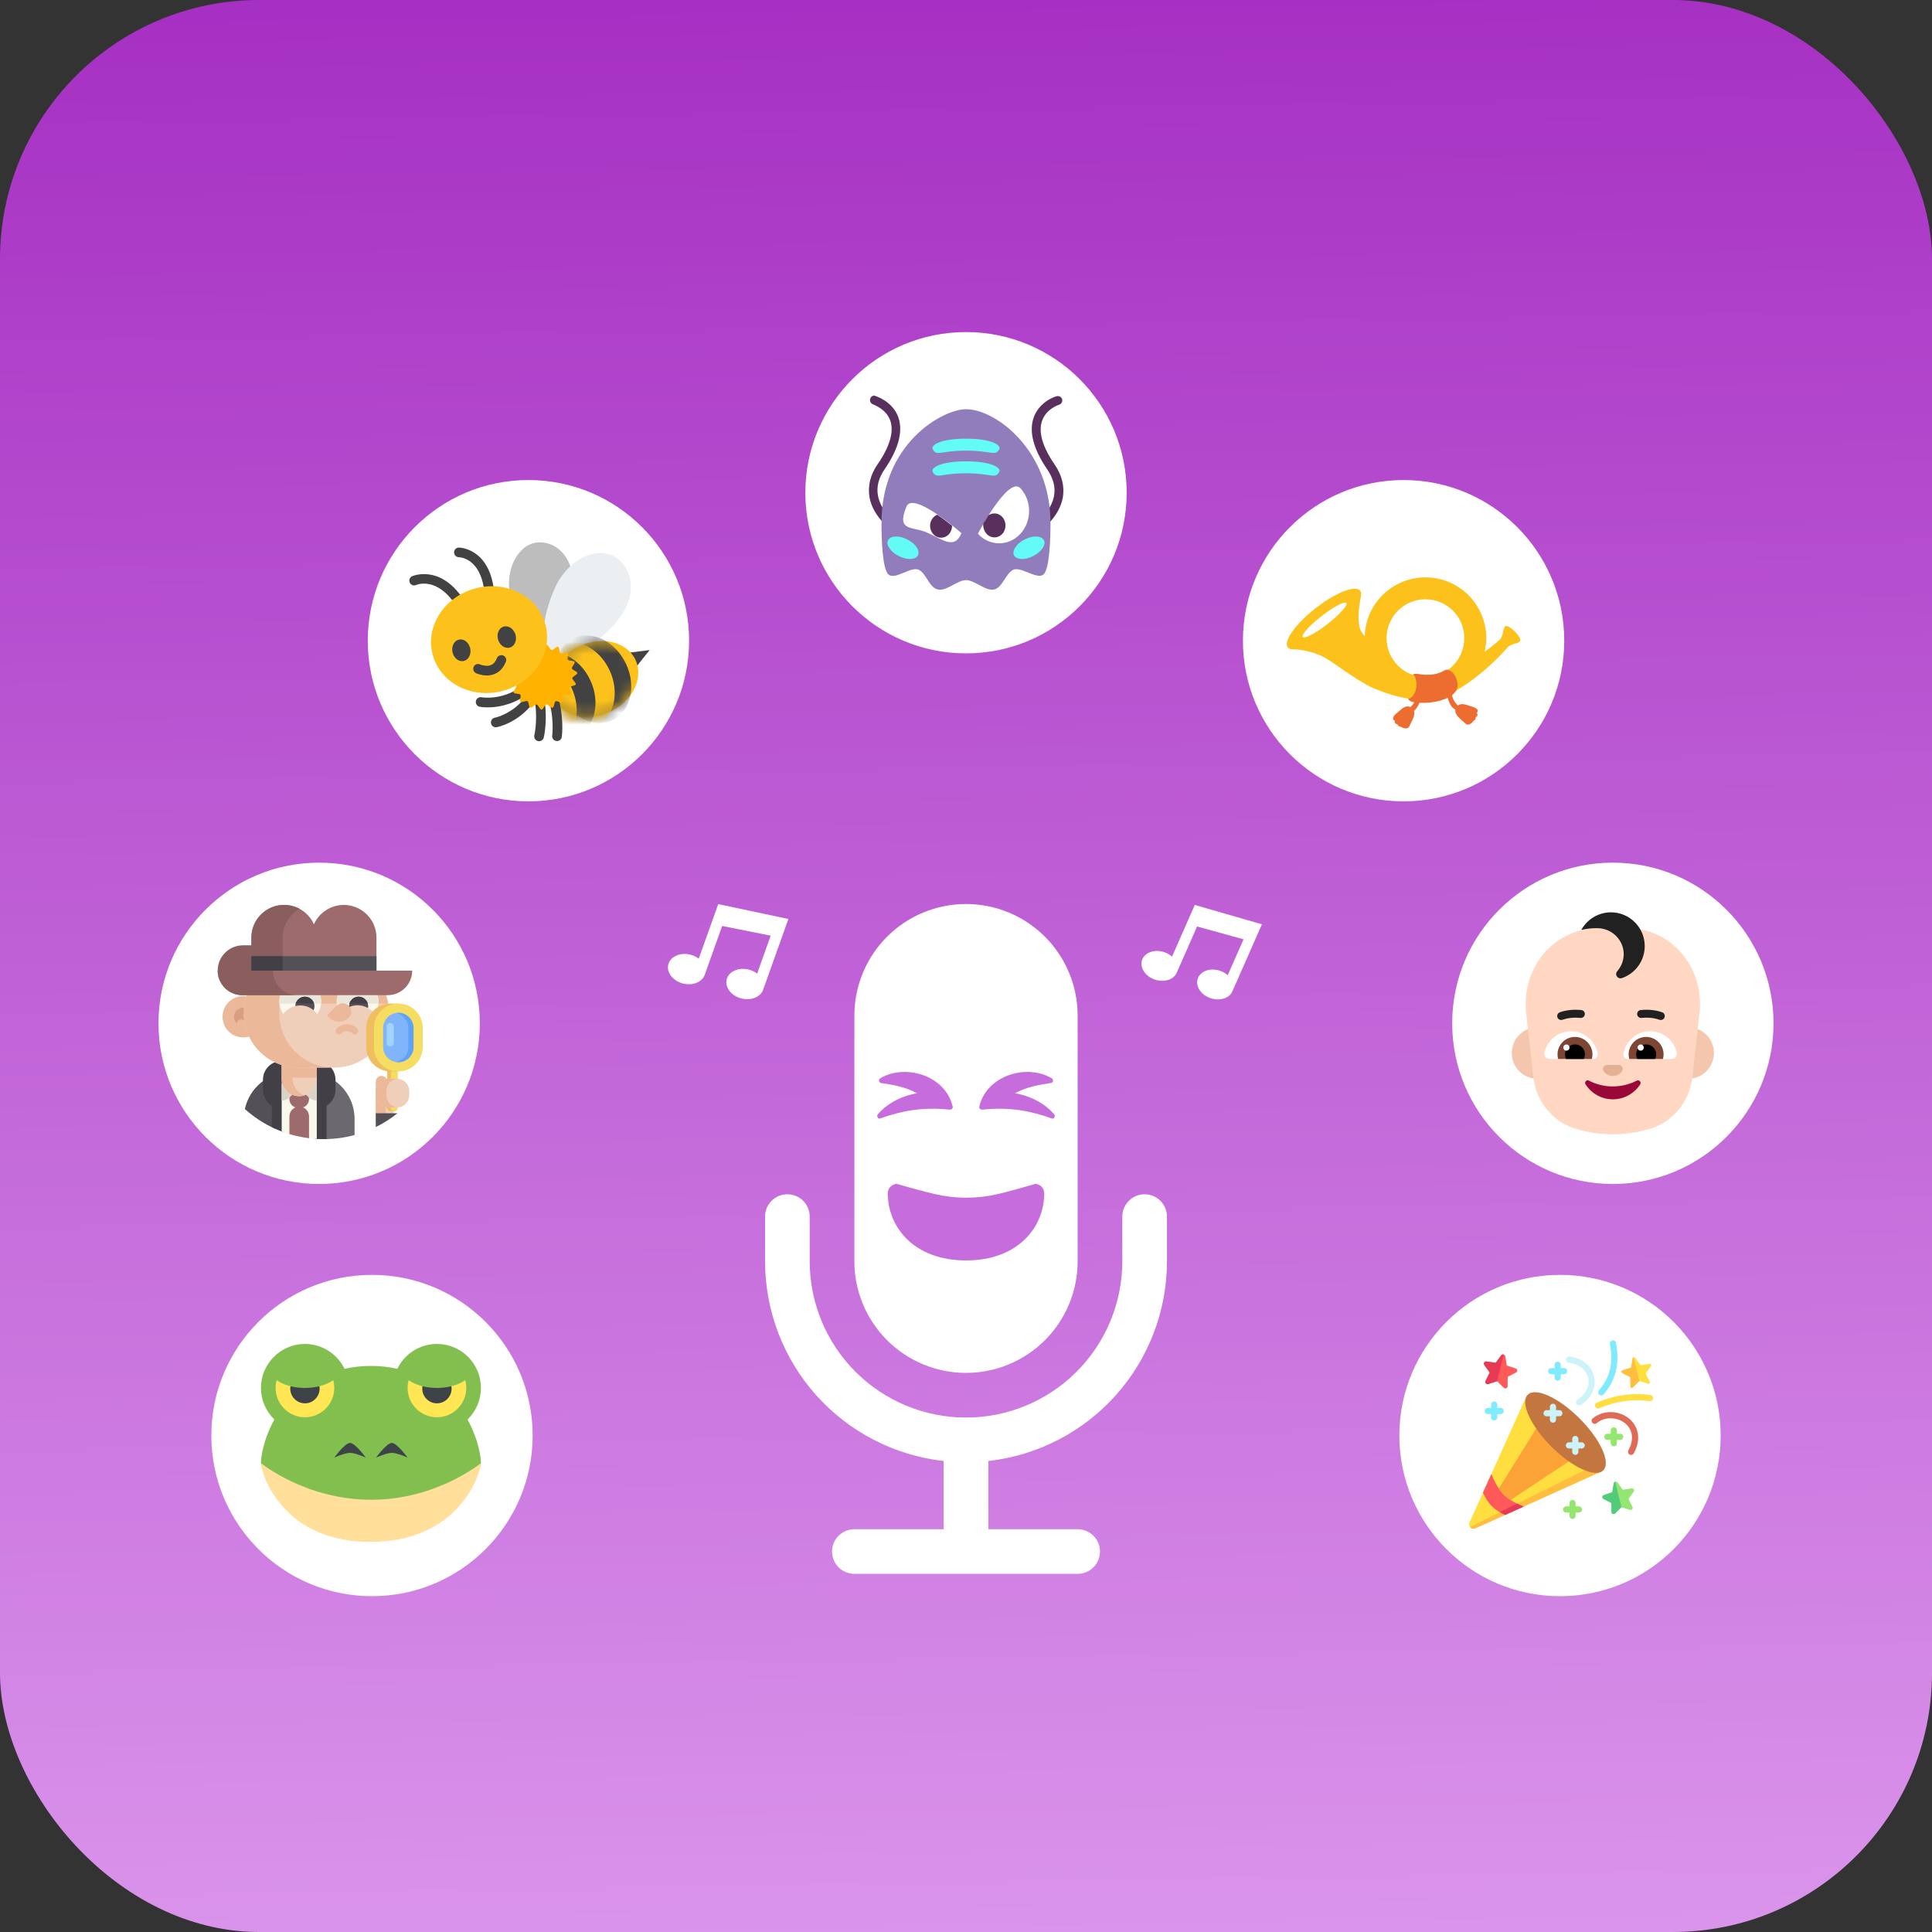 <svg width="164" height="164" viewBox="0 0 164 164" fill="none" xmlns="http://www.w3.org/2000/svg">
<rect x="0" y="0" width="164" height="164" fill="#333333" stroke="none"/>
<rect width="164" height="164" rx="22" fill="url(#paint0_linear_124_9737)"/>
<path d="M72.524 86.215C72.524 83.701 73.522 81.291 75.299 79.513C77.077 77.736 79.487 76.738 82.001 76.738C84.514 76.738 86.924 77.736 88.702 79.513C90.479 81.291 91.477 83.701 91.477 86.215V107.063C91.477 109.577 90.479 111.987 88.702 113.765C86.924 115.542 84.514 116.54 82.001 116.54C79.487 116.54 77.077 115.542 75.299 113.765C73.522 111.987 72.524 109.577 72.524 107.063V86.215Z" fill="white"/>
<path d="M66.838 101.377C67.34 101.377 67.822 101.577 68.178 101.933C68.533 102.288 68.733 102.77 68.733 103.273V107.063C68.733 110.582 70.131 113.957 72.619 116.445C75.107 118.933 78.482 120.331 82.001 120.331C85.519 120.331 88.894 118.933 91.382 116.445C93.87 113.957 95.268 110.582 95.268 107.063V103.273C95.268 102.77 95.468 102.288 95.823 101.933C96.179 101.577 96.661 101.377 97.163 101.377C97.666 101.377 98.148 101.577 98.504 101.933C98.859 102.288 99.059 102.77 99.059 103.273V107.063C99.059 111.26 97.513 115.309 94.716 118.437C91.918 121.565 88.066 123.552 83.896 124.018V129.808H91.477C91.98 129.808 92.462 130.007 92.817 130.363C93.173 130.718 93.373 131.2 93.373 131.703C93.373 132.206 93.173 132.688 92.817 133.043C92.462 133.399 91.98 133.598 91.477 133.598H72.524C72.021 133.598 71.539 133.399 71.183 133.043C70.828 132.688 70.628 132.206 70.628 131.703C70.628 131.2 70.828 130.718 71.183 130.363C71.539 130.007 72.021 129.808 72.524 129.808H80.105V124.018C75.935 123.552 72.083 121.565 69.285 118.437C66.488 115.309 64.942 111.26 64.942 107.063V103.273C64.942 102.77 65.142 102.288 65.497 101.933C65.853 101.577 66.335 101.377 66.838 101.377Z" fill="white"/>
<path d="M89.269 91.529C89.309 91.549 89.342 91.582 89.362 91.623C89.383 91.663 89.39 91.708 89.383 91.753C89.377 91.798 89.356 91.839 89.325 91.871C89.293 91.904 89.253 91.926 89.208 91.934C88.212 92.083 87.157 92.252 86.157 92.804C87.643 93.05 88.836 93.812 89.484 94.589C89.63 94.764 89.447 95.001 89.284 94.942C87.52 94.302 85.706 93.954 83.427 94.189C83.248 94.208 83.093 94.103 83.13 93.939C83.74 91.278 87.164 90.274 89.269 91.529Z" fill="#C66CDC"/>
<path d="M74.731 91.529C74.691 91.55 74.659 91.582 74.638 91.623C74.618 91.663 74.611 91.709 74.618 91.753C74.624 91.798 74.645 91.839 74.677 91.872C74.708 91.904 74.749 91.926 74.793 91.934C75.788 92.083 76.843 92.252 77.844 92.804C76.358 93.05 75.165 93.812 74.518 94.589C74.371 94.764 74.554 95.001 74.718 94.942C76.481 94.302 78.295 93.954 80.574 94.189C80.754 94.208 80.908 94.103 80.87 93.939C80.261 91.278 76.837 90.274 74.731 91.529Z" fill="#C66CDC"/>
<path d="M88.64 101.296C88.64 100.982 88.454 100.59 87.925 100.489C85.051 101.296 83.987 101.657 82 101.669C80.013 101.657 78.77 101.22 76.076 100.489C75.549 100.591 75.361 100.982 75.361 101.296C75.361 104.134 77.552 106.992 82 106.992C86.452 106.996 88.64 104.136 88.64 101.296Z" fill="#C66CDC"/>
<path d="M64.817 83.889H64.825L66.917 78.027L66.927 78.008H66.918L60.968 76.746L59.314 81.377C59.102 81.216 58.859 81.1 58.6 81.036C57.737 80.82 56.9 81.195 56.729 81.871C56.558 82.546 57.12 83.272 57.983 83.489C58.846 83.704 59.684 83.33 59.854 82.654C59.857 82.642 59.858 82.631 59.861 82.62H59.868L61.302 78.602L65.421 79.424L64.272 82.644C64.059 82.483 63.816 82.367 63.557 82.303C62.694 82.088 61.856 82.462 61.686 83.138C61.516 83.815 62.077 84.54 62.94 84.756C63.803 84.972 64.641 84.597 64.811 83.921C64.814 83.912 64.815 83.9 64.817 83.889Z" fill="white"/>
<path d="M104.661 84.024L104.668 84.027L107.111 78.477L107.122 78.459H107.12H107.113L101.421 76.816L99.49 81.201C99.295 81.03 99.067 80.901 98.82 80.821C97.997 80.55 97.156 80.855 96.943 81.5C96.73 82.146 97.225 82.891 98.049 83.16C98.872 83.43 99.713 83.127 99.925 82.481C99.929 82.47 99.931 82.458 99.934 82.447L99.941 82.45L101.615 78.647L105.559 79.734L104.218 82.78C104.023 82.609 103.795 82.48 103.548 82.4C102.724 82.129 101.884 82.433 101.671 83.08C101.458 83.726 101.953 84.47 102.776 84.739C103.6 85.008 104.44 84.706 104.653 84.059C104.657 84.046 104.658 84.035 104.661 84.024Z" fill="white"/>
<circle cx="82.001" cy="41.825" r="13.638" fill="white"/>
<circle cx="44.856" cy="54.386" r="13.638" fill="white"/>
<circle cx="119.145" cy="54.386" r="13.638" fill="white"/>
<circle cx="31.577" cy="121.856" r="13.638" fill="white"/>
<circle cx="27.091" cy="86.865" r="13.638" fill="white"/>
<circle cx="136.909" cy="86.865" r="13.638" fill="white"/>
<circle cx="132.423" cy="121.856" r="13.638" fill="white"/>
<path d="M39.299 119.87C35.751 114.642 27.224 114.642 23.675 119.87C22.431 121.706 22.119 123.76 22.151 124.196C22.244 125.441 25.045 130.607 31.487 130.576C37.898 130.545 40.699 125.472 40.824 124.196C40.855 123.76 40.544 121.706 39.299 119.87Z" fill="#83BF4F"/>
<path d="M22.15 124.196C22.244 125.441 24.204 130.918 31.487 130.887C38.738 130.856 40.699 125.472 40.824 124.196C40.824 124.196 37.058 127.308 31.518 127.308C25.916 127.308 22.15 124.196 22.15 124.196Z" fill="#FFDF99"/>
<path d="M29.713 122.484C29.277 122.484 28.375 123.729 28.375 123.729C28.375 123.729 29.277 123.325 29.713 123.325C30.149 123.325 31.051 123.729 31.051 123.729C31.051 123.729 30.149 122.484 29.713 122.484ZM33.261 122.484C32.825 122.484 31.923 123.729 31.923 123.729C31.923 123.729 32.825 123.325 33.261 123.325C33.697 123.325 34.599 123.729 34.599 123.729C34.599 123.729 33.697 122.484 33.261 122.484Z" fill="#3E4347"/>
<path d="M37.089 121.551C39.151 121.551 40.824 119.879 40.824 117.816C40.824 115.753 39.151 114.081 37.089 114.081C35.026 114.081 33.354 115.753 33.354 117.816C33.354 119.879 35.026 121.551 37.089 121.551Z" fill="#83BF4F"/>
<path d="M37.089 120.306C38.464 120.306 39.579 119.191 39.579 117.816C39.579 116.441 38.464 115.326 37.089 115.326C35.714 115.326 34.599 116.441 34.599 117.816C34.599 119.191 35.714 120.306 37.089 120.306Z" fill="#FFE655"/>
<path d="M38.334 117.878C38.334 118.563 37.774 119.123 37.089 119.123C36.404 119.123 35.844 118.563 35.844 117.878C35.844 117.194 36.404 116.633 37.089 116.633C37.774 116.633 38.334 117.194 38.334 117.878Z" fill="#3E4347"/>
<path d="M29.62 117.816C29.62 119.87 27.939 121.551 25.885 121.551C23.831 121.551 22.15 119.87 22.15 117.816C22.15 115.762 23.831 114.081 25.885 114.081C27.939 114.081 29.62 115.762 29.62 117.816Z" fill="#83BF4F"/>
<path d="M25.885 120.306C27.26 120.306 28.375 119.191 28.375 117.816C28.375 116.441 27.26 115.326 25.885 115.326C24.51 115.326 23.395 116.441 23.395 117.816C23.395 119.191 24.51 120.306 25.885 120.306Z" fill="#FFE655"/>
<path d="M27.13 117.878C27.13 118.563 26.57 119.123 25.885 119.123C25.2 119.123 24.64 118.563 24.64 117.878C24.64 117.194 25.2 116.633 25.885 116.633C26.57 116.633 27.13 117.194 27.13 117.878Z" fill="#3E4347"/>
<path d="M25.885 117.816C27.553 117.816 28.904 117.064 28.904 116.135C28.904 115.207 27.553 114.455 25.885 114.455C24.218 114.455 22.866 115.207 22.866 116.135C22.866 117.064 24.218 117.816 25.885 117.816Z" fill="#83BF4F"/>
<path d="M37.089 117.816C38.757 117.816 40.108 117.064 40.108 116.135C40.108 115.207 38.757 114.455 37.089 114.455C35.422 114.455 34.07 115.207 34.07 116.135C34.07 117.064 35.422 117.816 37.089 117.816Z" fill="#83BF4F"/>
<path d="M75.927 45.095C75.845 45.095 75.79 45.067 75.735 45.04C75.68 44.985 74.141 43.941 73.811 42.237C73.647 41.275 73.866 40.314 74.498 39.407C75.542 37.896 75.9 36.632 75.57 35.697C75.213 34.681 74.114 34.351 74.114 34.324C73.921 34.269 73.811 34.049 73.866 33.856C73.921 33.664 74.114 33.527 74.306 33.609C74.361 33.637 75.762 34.049 76.257 35.423C76.669 36.604 76.284 38.088 75.103 39.819C74.581 40.561 74.388 41.33 74.526 42.072C74.773 43.474 76.119 44.38 76.119 44.38C76.284 44.49 76.339 44.737 76.229 44.902C76.174 45.04 76.064 45.095 75.927 45.095ZM88.072 45.095C87.962 45.095 87.825 45.04 87.77 44.93C87.66 44.765 87.715 44.518 87.88 44.408C87.88 44.408 89.226 43.474 89.473 42.1C89.611 41.358 89.418 40.616 88.896 39.846C87.715 38.115 87.33 36.632 87.742 35.45C88.237 34.049 89.638 33.637 89.693 33.637C89.885 33.582 90.105 33.692 90.16 33.884C90.215 34.076 90.105 34.296 89.913 34.351C89.913 34.351 88.814 34.681 88.457 35.725C88.127 36.659 88.484 37.923 89.528 39.434C90.16 40.369 90.38 41.303 90.215 42.264C89.885 43.968 88.347 45.012 88.292 45.067C88.209 45.067 88.127 45.095 88.072 45.095Z" fill="#592F5D"/>
<path d="M82 34.736C80.049 34.736 74.773 37.621 74.828 44.49C74.828 45.589 74.883 48.337 75.433 48.777C75.982 49.244 77.329 48.062 77.988 48.364C78.648 48.694 78.867 49.876 79.609 50.041C80.351 50.205 81.258 49.244 82 49.244C82.742 49.244 83.676 50.205 84.39 50.041C85.105 49.876 85.352 48.694 86.011 48.364C86.643 48.062 88.017 49.216 88.567 48.777C89.116 48.309 89.171 45.562 89.171 44.49C89.226 38.28 84.555 34.736 82 34.736Z" fill="#917DBC"/>
<path d="M86.616 41.44C87.605 42.512 87.605 44.243 86.616 45.315C85.626 46.386 84.005 46.386 83.016 45.315C82.989 45.315 85.599 40.369 86.616 41.44ZM76.944 43.006C76.037 45.205 77.521 44.627 78.812 45.26C80.104 45.864 81.038 46.633 81.615 45.26C81.587 45.232 77.493 41.633 76.944 43.006Z" fill="white"/>
<path d="M78.95 44.628C78.95 45.177 79.362 45.644 79.884 45.644C80.406 45.644 80.818 45.205 80.818 44.628C80.461 44.353 80.022 43.996 79.555 43.693C79.225 43.831 78.95 44.188 78.95 44.628ZM84.418 45.617C84.94 45.617 85.352 45.177 85.352 44.6C85.352 44.05 84.94 43.583 84.418 43.583C84.226 43.583 84.061 43.638 83.896 43.748C83.758 43.996 83.621 44.215 83.484 44.408C83.484 44.463 83.456 44.518 83.456 44.573C83.484 45.177 83.896 45.617 84.418 45.617Z" fill="#592F5D"/>
<path d="M82 40.176C79.774 40.176 79.527 40.698 79.17 40.039C79.005 39.737 79.774 39.16 82 39.16C84.225 39.16 84.995 39.737 84.83 40.039C84.473 40.698 84.225 40.176 82 40.176ZM82 38.253C79.774 38.253 79.527 38.775 79.17 38.115C79.005 37.813 79.774 37.236 82 37.236C84.225 37.236 84.995 37.813 84.83 38.115C84.473 38.775 84.225 38.253 82 38.253ZM77.933 47.128C77.741 47.513 77.026 47.568 76.312 47.21C75.598 46.853 75.185 46.249 75.378 45.864C75.57 45.479 76.284 45.424 76.999 45.782C77.713 46.139 78.098 46.716 77.933 47.128ZM86.066 47.128C86.259 47.513 86.973 47.568 87.688 47.21C88.402 46.853 88.814 46.249 88.622 45.864C88.429 45.479 87.715 45.424 87.001 45.782C86.314 46.111 85.901 46.716 86.066 47.128Z" fill="#62FBF6"/>
<path d="M132.703 89.388C132.703 89.968 132.473 90.525 132.063 90.935C131.653 91.345 131.096 91.575 130.516 91.575C129.936 91.575 129.38 91.345 128.97 90.935C128.56 90.525 128.329 89.968 128.329 89.388C128.329 88.808 128.56 88.252 128.97 87.842C129.38 87.432 129.936 87.201 130.516 87.201C131.096 87.201 131.653 87.432 132.063 87.842C132.473 88.252 132.703 88.808 132.703 89.388ZM145.489 89.388C145.489 89.968 145.258 90.525 144.848 90.935C144.438 91.345 143.882 91.575 143.302 91.575C142.722 91.575 142.165 91.345 141.755 90.935C141.345 90.525 141.115 89.968 141.115 89.388C141.115 88.808 141.345 88.252 141.755 87.842C142.165 87.432 142.722 87.201 143.302 87.201C143.882 87.201 144.438 87.432 144.848 87.842C145.258 88.252 145.489 88.808 145.489 89.388Z" fill="#F4C6AD"/>
<path d="M141.761 79.995C140.732 79.217 139.478 78.795 138.189 78.79H135.628C134.351 78.79 133.101 79.214 132.057 79.995C130.279 81.334 129.317 83.561 129.537 85.843L130.141 91.3C130.341 93.414 131.741 95.19 133.684 95.796C135.786 96.449 138.031 96.449 140.132 95.796C142.075 95.19 143.477 93.414 143.675 91.301L144.279 85.843C144.499 83.562 143.538 81.334 141.759 79.995" fill="#FFD7C2"/>
<path d="M136.904 92.223C136.199 92.227 135.504 92.058 134.88 91.73C134.679 91.623 134.465 91.852 134.592 92.048C134.841 92.437 135.184 92.757 135.589 92.979C135.994 93.201 136.448 93.317 136.91 93.317C137.372 93.317 137.826 93.2 138.231 92.978C138.636 92.756 138.979 92.436 139.228 92.048C139.35 91.859 139.141 91.629 138.94 91.73C138.311 92.056 137.612 92.225 136.904 92.223Z" fill="#990839"/>
<path d="M136.91 91.34C137.235 91.34 137.525 91.175 137.691 90.927C137.725 90.876 137.746 90.817 137.749 90.755C137.752 90.693 137.738 90.632 137.709 90.577C137.68 90.523 137.637 90.477 137.584 90.445C137.531 90.414 137.47 90.397 137.408 90.398H136.413C136.137 90.398 135.971 90.707 136.13 90.927C136.295 91.182 136.586 91.34 136.91 91.34Z" fill="#E5AF93"/>
<path d="M131.102 89.32C131.351 88.296 132.266 87.538 133.349 87.538C134.473 87.538 135.415 88.357 135.624 89.436C135.671 89.674 135.482 89.893 135.247 89.893H131.546C131.476 89.893 131.407 89.877 131.344 89.846C131.281 89.815 131.226 89.77 131.184 89.715C131.141 89.66 131.111 89.595 131.097 89.527C131.083 89.458 131.084 89.388 131.102 89.32ZM142.326 89.32C142.077 88.296 141.162 87.538 140.078 87.538C138.948 87.538 138.012 88.357 137.804 89.436C137.757 89.674 137.945 89.893 138.181 89.893H141.882C142.178 89.893 142.4 89.613 142.326 89.32Z" fill="white"/>
<path d="M132.212 89.503C132.212 88.689 132.871 88.022 133.692 88.022C134.513 88.022 135.173 88.689 135.179 89.503C135.179 89.637 135.159 89.765 135.126 89.893H132.266C132.232 89.772 132.212 89.637 132.212 89.503ZM141.215 89.503C141.215 89.11 141.059 88.734 140.782 88.456C140.504 88.178 140.128 88.022 139.735 88.022C138.914 88.022 138.248 88.689 138.248 89.503C138.248 89.637 138.268 89.765 138.302 89.893H141.161C141.195 89.772 141.215 89.637 141.215 89.503Z" fill="#7D4533"/>
<path d="M133.692 88.655C134.163 88.655 134.54 89.032 134.54 89.503C134.54 89.644 134.5 89.779 134.439 89.893H132.939C132.878 89.779 132.845 89.644 132.845 89.503C132.845 89.032 133.221 88.655 133.692 88.655ZM139.735 88.655C139.264 88.655 138.887 89.032 138.887 89.503C138.887 89.644 138.921 89.779 138.988 89.893H140.489C140.549 89.779 140.583 89.644 140.583 89.503C140.583 89.032 140.206 88.655 139.735 88.655Z" fill="black"/>
<path d="M133.228 88.924C133.228 88.994 133.201 89.06 133.151 89.11C133.102 89.159 133.035 89.186 132.966 89.186C132.896 89.186 132.829 89.159 132.78 89.11C132.731 89.06 132.703 88.994 132.703 88.924C132.703 88.855 132.731 88.788 132.78 88.739C132.829 88.689 132.896 88.662 132.966 88.662C133.035 88.662 133.102 88.689 133.151 88.739C133.201 88.788 133.228 88.855 133.228 88.924ZM139.533 88.924C139.533 88.994 139.506 89.06 139.456 89.11C139.407 89.159 139.34 89.186 139.271 89.186C139.201 89.186 139.135 89.159 139.085 89.11C139.036 89.06 139.008 88.994 139.008 88.924C139.008 88.855 139.036 88.788 139.085 88.739C139.135 88.689 139.201 88.662 139.271 88.662C139.34 88.662 139.407 88.689 139.456 88.739C139.506 88.788 139.533 88.855 139.533 88.924Z" fill="white"/>
<path d="M132.634 86.563C132.985 86.438 133.488 86.344 134.152 86.406C134.197 86.412 134.242 86.409 134.286 86.396C134.329 86.384 134.37 86.363 134.405 86.335C134.44 86.307 134.469 86.272 134.491 86.232C134.512 86.193 134.525 86.149 134.53 86.104C134.534 86.059 134.529 86.014 134.515 85.971C134.502 85.928 134.48 85.888 134.45 85.853C134.421 85.819 134.385 85.791 134.345 85.771C134.304 85.751 134.26 85.739 134.215 85.737C133.453 85.665 132.852 85.772 132.408 85.929C132.324 85.959 132.256 86.021 132.217 86.102C132.179 86.182 132.174 86.275 132.204 86.359C132.234 86.443 132.297 86.512 132.377 86.55C132.458 86.588 132.55 86.593 132.634 86.563ZM141.093 85.93C140.649 85.772 140.049 85.665 139.286 85.737C139.241 85.739 139.197 85.751 139.157 85.771C139.116 85.791 139.08 85.819 139.051 85.853C139.022 85.888 138.999 85.928 138.986 85.971C138.972 86.014 138.967 86.059 138.971 86.104C138.976 86.149 138.989 86.193 139.01 86.232C139.032 86.272 139.061 86.307 139.096 86.335C139.132 86.363 139.172 86.384 139.216 86.396C139.259 86.409 139.305 86.412 139.349 86.406C140.014 86.344 140.516 86.438 140.867 86.563C140.951 86.593 141.043 86.588 141.124 86.55C141.205 86.512 141.267 86.443 141.297 86.359C141.327 86.275 141.322 86.182 141.284 86.102C141.246 86.021 141.177 85.96 141.093 85.93ZM136.788 77.444C136.266 77.438 135.752 77.573 135.302 77.836C134.851 78.1 134.481 78.48 134.231 78.938C134.648 78.844 135.072 78.79 135.496 78.79H135.597C136.815 78.79 137.837 79.786 137.831 81.004C137.824 81.556 137.622 82.054 137.286 82.437C137.231 82.497 137.198 82.573 137.192 82.653C137.185 82.733 137.205 82.814 137.249 82.881C137.293 82.949 137.358 83 137.434 83.027C137.51 83.054 137.593 83.055 137.669 83.029C138.237 82.837 138.73 82.471 139.079 81.983C139.428 81.495 139.615 80.91 139.614 80.311C139.621 78.75 138.349 77.465 136.788 77.444Z" fill="#212121"/>
<path d="M53.37 55.407L55.145 55.181L54.044 56.559L53.37 55.407ZM38.954 51.443C38.823 51.443 38.695 51.381 38.615 51.264C37.012 48.91 35.346 49.649 35.329 49.657C35.124 49.752 34.88 49.663 34.785 49.458C34.739 49.36 34.734 49.247 34.771 49.145C34.809 49.043 34.885 48.96 34.983 48.914C35.006 48.904 37.303 47.88 39.292 50.803C39.334 50.865 39.358 50.937 39.363 51.011C39.367 51.085 39.351 51.159 39.316 51.225C39.281 51.291 39.229 51.346 39.165 51.384C39.102 51.423 39.029 51.443 38.954 51.443ZM41.513 50.492C41.31 50.492 41.132 50.341 41.106 50.132C40.754 47.354 39.026 47.301 38.953 47.3C38.728 47.297 38.544 47.113 38.546 46.888C38.546 46.663 38.726 46.481 38.951 46.48C38.992 46.48 41.472 46.514 41.92 50.028C41.948 50.252 41.79 50.457 41.564 50.487C41.547 50.492 41.531 50.492 41.513 50.492Z" fill="#424242"/>
<path d="M44.397 46.586C44.987 46.056 45.805 45.894 46.586 46.155C46.921 46.265 47.214 46.429 47.462 46.644C49.535 48.446 48.417 51.802 47.406 54.497C47.4 54.514 46.945 55.886 46.457 55.993C46.058 56.08 45.596 55.486 45.596 55.486C45.574 55.466 45.082 54.833 45.028 54.748C44.15 53.465 43.565 52.04 43.283 50.51C43.22 50.17 43.191 49.795 43.206 49.403C43.211 49.252 43.222 49.099 43.243 48.947C43.261 48.804 43.286 48.661 43.317 48.52C43.471 47.839 43.786 47.172 44.333 46.645L44.397 46.586Z" fill="#BDBDBD"/>
<path d="M50.688 46.952C51.567 46.849 52.417 47.228 52.962 47.967C53.196 48.282 53.357 48.622 53.445 48.976C54.177 51.95 51 54.29 48.346 56.096C48.33 56.108 47.034 57.067 46.519 56.849C46.1 56.672 46.059 55.832 46.059 55.832C46.053 55.801 46.012 54.907 46.017 54.796C46.041 53.063 46.424 51.387 47.15 49.813C47.311 49.463 47.526 49.101 47.791 48.755C47.893 48.62 48.002 48.489 48.12 48.363C48.228 48.245 48.341 48.13 48.461 48.022C49.038 47.5 49.755 47.095 50.591 46.965L50.688 46.952Z" fill="#ECEFF1"/>
<path d="M51.776 60.432C53.697 59.53 54.667 57.55 53.944 56.011C53.22 54.471 51.077 53.954 49.157 54.856C47.237 55.758 46.267 57.738 46.99 59.277C47.713 60.817 49.856 61.334 51.776 60.432Z" fill="#FCC21B"/>
<mask id="mask0_124_9737" style="mask-type:luminance" maskUnits="userSpaceOnUse" x="46" y="54" width="9" height="7">
<path d="M51.776 60.432C53.697 59.53 54.667 57.55 53.944 56.011C53.22 54.471 51.077 53.954 49.157 54.856C47.237 55.758 46.267 57.738 46.99 59.277C47.713 60.817 49.856 61.334 51.776 60.432Z" fill="white"/>
</mask>
<g mask="url(#mask0_124_9737)">
<path d="M51.986 61.137C53.525 60.414 54.042 58.271 53.14 56.351C52.238 54.431 50.259 53.46 48.719 54.184C47.179 54.907 46.662 57.05 47.564 58.97C48.466 60.89 50.446 61.861 51.986 61.137Z" fill="#424242"/>
</g>
<mask id="mask1_124_9737" style="mask-type:luminance" maskUnits="userSpaceOnUse" x="46" y="54" width="9" height="7">
<path d="M51.776 60.432C53.697 59.53 54.667 57.55 53.944 56.011C53.22 54.471 51.077 53.954 49.157 54.856C47.237 55.758 46.267 57.738 46.99 59.277C47.713 60.817 49.856 61.334 51.776 60.432Z" fill="white"/>
</mask>
<g mask="url(#mask1_124_9737)">
<path d="M50.585 61.671C52.124 60.947 52.641 58.804 51.739 56.884C50.837 54.964 48.858 53.994 47.318 54.717C45.778 55.441 45.261 57.584 46.163 59.504C47.065 61.424 49.045 62.394 50.585 61.671Z" fill="#FCC21B"/>
</g>
<mask id="mask2_124_9737" style="mask-type:luminance" maskUnits="userSpaceOnUse" x="46" y="54" width="9" height="7">
<path d="M51.776 60.432C53.697 59.53 54.667 57.55 53.944 56.011C53.22 54.471 51.077 53.954 49.157 54.856C47.237 55.758 46.267 57.738 46.99 59.277C47.713 60.817 49.856 61.334 51.776 60.432Z" fill="white"/>
</mask>
<g mask="url(#mask2_124_9737)">
<path d="M48.951 62.518C50.491 61.795 51.008 59.652 50.106 57.732C49.204 55.812 47.224 54.841 45.685 55.565C44.145 56.288 43.628 58.431 44.53 60.351C45.432 62.272 47.411 63.242 48.951 62.518Z" fill="#424242"/>
</g>
<mask id="mask3_124_9737" style="mask-type:luminance" maskUnits="userSpaceOnUse" x="46" y="54" width="9" height="7">
<path d="M51.776 60.432C53.697 59.53 54.667 57.55 53.944 56.011C53.22 54.471 51.077 53.954 49.157 54.856C47.237 55.758 46.267 57.738 46.99 59.277C47.713 60.817 49.856 61.334 51.776 60.432Z" fill="white"/>
</mask>
<g mask="url(#mask3_124_9737)">
<path d="M47.358 63.161C48.898 62.438 49.415 60.295 48.513 58.375C47.611 56.455 45.631 55.484 44.092 56.208C42.552 56.931 42.035 59.074 42.937 60.994C43.839 62.914 45.818 63.885 47.358 63.161Z" fill="#FCC21B"/>
</g>
<path d="M41.403 60.046C40.999 60.046 40.747 59.998 40.719 59.993C40.612 59.972 40.518 59.91 40.458 59.819C40.397 59.729 40.375 59.618 40.396 59.511C40.417 59.405 40.48 59.311 40.57 59.251C40.66 59.19 40.77 59.168 40.876 59.188C40.903 59.193 42.5 59.474 44.141 58.37C44.327 58.243 44.583 58.292 44.71 58.481C44.836 58.67 44.787 58.924 44.598 59.05C43.348 59.892 42.133 60.046 41.403 60.046Z" fill="#424242"/>
<path d="M42.082 61.735C41.887 61.735 41.715 61.596 41.679 61.397C41.639 61.174 41.787 60.963 42.008 60.922C42.035 60.917 43.624 60.597 44.751 58.975C44.782 58.931 44.821 58.893 44.866 58.863C44.911 58.834 44.962 58.814 45.015 58.805C45.068 58.795 45.122 58.796 45.175 58.807C45.228 58.819 45.278 58.841 45.322 58.871C45.507 59.001 45.555 59.255 45.425 59.442C44.093 61.361 42.233 61.716 42.154 61.729C42.132 61.734 42.107 61.735 42.082 61.735Z" fill="#424242"/>
<path d="M45.758 62.918C45.696 62.918 45.635 62.904 45.578 62.877C45.523 62.85 45.474 62.81 45.435 62.762C45.397 62.713 45.37 62.656 45.357 62.595C45.344 62.534 45.345 62.471 45.359 62.411C45.364 62.388 45.728 60.835 45.291 58.924C45.278 58.871 45.277 58.817 45.286 58.764C45.295 58.711 45.314 58.66 45.343 58.614C45.371 58.568 45.409 58.529 45.453 58.497C45.496 58.466 45.546 58.444 45.599 58.432C45.651 58.42 45.706 58.418 45.759 58.427C45.812 58.436 45.863 58.455 45.909 58.484C45.955 58.513 45.994 58.55 46.025 58.594C46.057 58.638 46.079 58.688 46.091 58.74C46.576 60.855 46.175 62.536 46.158 62.606C46.135 62.695 46.084 62.774 46.011 62.831C45.939 62.887 45.85 62.918 45.758 62.918ZM47.282 62.906C47.262 62.906 47.242 62.905 47.223 62.901C47.115 62.886 47.018 62.828 46.953 62.741C46.888 62.654 46.86 62.545 46.875 62.437C46.878 62.418 47.088 60.835 46.463 58.973C46.391 58.758 46.508 58.525 46.722 58.453C46.939 58.381 47.17 58.498 47.242 58.712C47.933 60.769 47.698 62.482 47.688 62.552C47.674 62.65 47.626 62.74 47.551 62.805C47.476 62.87 47.381 62.906 47.282 62.906Z" fill="#424242"/>
<path d="M48.202 56.003C48.111 55.88 48.305 55.501 48.197 55.401C48.085 55.299 47.726 55.53 47.598 55.455C47.469 55.378 47.503 54.953 47.362 54.902C47.221 54.851 46.975 55.199 46.826 55.175C46.678 55.15 46.56 54.74 46.409 54.74C46.26 54.74 46.145 55.151 45.996 55.178C45.85 55.202 45.605 54.853 45.461 54.902C45.322 54.95 45.341 55.376 45.205 55.448C45.074 55.517 44.734 55.258 44.611 55.348C44.488 55.438 44.634 55.84 44.531 55.945C44.423 56.054 44.021 55.908 43.934 56.027C43.844 56.15 44.106 56.488 44.039 56.62C43.97 56.756 43.544 56.742 43.498 56.885C43.452 57.029 43.809 57.264 43.79 57.412C43.77 57.561 43.363 57.694 43.37 57.843C43.376 57.994 43.793 58.086 43.827 58.232C43.862 58.378 43.535 58.65 43.599 58.788C43.662 58.922 44.081 58.849 44.172 58.972C44.262 59.095 44.068 59.474 44.177 59.574C44.288 59.675 44.647 59.444 44.775 59.519C44.905 59.596 44.87 60.021 45.011 60.072C45.153 60.123 45.399 59.775 45.548 59.8C45.696 59.825 45.814 60.234 45.965 60.234C46.114 60.234 46.229 59.823 46.378 59.797C46.524 59.772 46.768 60.121 46.913 60.072C47.052 60.025 47.032 59.598 47.168 59.526C47.3 59.457 47.639 59.716 47.762 59.626C47.885 59.536 47.739 59.134 47.843 59.029C47.951 58.921 48.353 59.067 48.44 58.947C48.53 58.824 48.267 58.486 48.335 58.355C48.404 58.219 48.83 58.232 48.876 58.089C48.922 57.945 48.564 57.71 48.584 57.563C48.604 57.413 49.01 57.281 49.004 57.131C48.997 56.98 48.581 56.889 48.546 56.742C48.512 56.596 48.838 56.324 48.774 56.187C48.712 56.05 48.292 56.126 48.202 56.003Z" fill="#FFB300"/>
<path d="M42.67 58.648C45.314 57.946 46.94 55.429 46.302 53.026C45.663 50.622 43.003 49.243 40.358 49.945C37.714 50.648 36.088 53.165 36.727 55.568C37.365 57.972 40.026 59.351 42.67 58.648Z" fill="#FCC21B"/>
<path d="M40.583 56.773C40.583 56.773 42.011 57.439 42.561 56.022" stroke="#424242" stroke-width="0.82" stroke-miterlimit="10" stroke-linecap="round"/>
<path d="M42.705 53.204C42.82 53.159 42.938 53.154 43.054 53.176C43.231 53.209 43.402 53.309 43.536 53.463C43.618 53.56 43.689 53.674 43.738 53.806C43.776 53.914 43.794 54.022 43.799 54.129C43.809 54.337 43.756 54.532 43.653 54.686C43.574 54.806 43.466 54.903 43.33 54.955C42.934 55.103 42.474 54.836 42.3 54.352C42.127 53.871 42.311 53.353 42.705 53.204ZM39.319 56.118C38.901 56.179 38.488 55.821 38.401 55.313C38.316 54.809 38.586 54.345 39.008 54.285C39.426 54.221 39.839 54.581 39.923 55.088C40.01 55.593 39.738 56.053 39.319 56.118Z" fill="#424242"/>
<path d="M135.839 124.952L125.237 129.734C125.167 129.766 125.09 129.775 125.015 129.762C124.94 129.748 124.871 129.712 124.817 129.658C124.763 129.604 124.727 129.535 124.713 129.46C124.7 129.385 124.709 129.308 124.741 129.238L129.485 118.708L135.839 124.952Z" fill="#FFDF40"/>
<path d="M135.839 124.952L125.237 129.734C125.159 129.77 125.071 129.778 124.988 129.757C124.905 129.736 124.832 129.687 124.782 129.618L135.279 124.401L135.839 124.952Z" fill="#FFBE40"/>
<path d="M129.343 127.882L127.762 128.596C127.4 128.427 126.967 128.183 126.638 127.854C126.314 127.53 126.07 127.119 125.879 126.711L126.595 125.123C126.853 125.72 127.147 126.37 127.635 126.858C128.127 127.35 128.79 127.673 129.343 127.882Z" fill="#FF5959"/>
<path d="M128.77 127.636C128.966 127.731 129.16 127.813 129.343 127.882L127.762 128.596C127.619 128.529 127.465 128.451 127.312 128.361L128.77 127.636Z" fill="#E63A57"/>
<path d="M126.964 115.687L127.436 115.047C127.458 115.017 127.489 114.995 127.524 114.982C127.558 114.969 127.596 114.967 127.632 114.976C127.669 114.984 127.701 115.003 127.727 115.031C127.752 115.058 127.769 115.092 127.775 115.128L127.905 115.913L128.659 116.164C128.694 116.176 128.725 116.198 128.748 116.227C128.771 116.256 128.785 116.291 128.788 116.328C128.791 116.365 128.783 116.403 128.765 116.435C128.747 116.467 128.719 116.494 128.686 116.511L127.981 116.877L127.975 117.672C127.975 117.709 127.963 117.746 127.943 117.776C127.922 117.807 127.893 117.831 127.858 117.845C127.824 117.86 127.786 117.863 127.75 117.856C127.713 117.849 127.68 117.831 127.653 117.805L127.087 117.247L126.329 117.487C126.294 117.499 126.256 117.499 126.22 117.489C126.184 117.479 126.152 117.458 126.128 117.43C126.104 117.402 126.089 117.367 126.084 117.33C126.08 117.293 126.086 117.256 126.103 117.223L126.459 116.512L125.996 115.865C125.975 115.835 125.962 115.799 125.961 115.762C125.96 115.725 125.969 115.688 125.989 115.656C126.008 115.625 126.036 115.6 126.07 115.584C126.104 115.568 126.141 115.563 126.178 115.568L126.964 115.687Z" fill="#FF5959"/>
<path d="M138.503 126.341C138.538 126.336 138.574 126.341 138.606 126.356C138.638 126.371 138.665 126.395 138.684 126.425C138.702 126.455 138.711 126.49 138.71 126.526C138.709 126.561 138.697 126.595 138.677 126.624L138.236 127.24L138.575 127.917C138.591 127.949 138.597 127.984 138.593 128.02C138.588 128.055 138.574 128.088 138.551 128.115C138.528 128.141 138.497 128.161 138.463 128.171C138.429 128.18 138.393 128.18 138.36 128.169L137.638 127.94L137.098 128.472C137.073 128.497 137.041 128.514 137.007 128.52C136.972 128.527 136.936 128.524 136.903 128.51C136.87 128.496 136.843 128.474 136.823 128.444C136.803 128.415 136.792 128.38 136.792 128.345L136.787 127.588L136.114 127.239C136.083 127.223 136.057 127.198 136.04 127.167C136.023 127.136 136.015 127.1 136.018 127.065C136.021 127.03 136.034 126.996 136.056 126.968C136.077 126.941 136.107 126.92 136.141 126.909L136.859 126.669L136.983 125.922C136.989 125.887 137.005 125.855 137.029 125.829C137.053 125.803 137.084 125.785 137.118 125.777C137.153 125.768 137.189 125.771 137.222 125.783C137.255 125.795 137.284 125.816 137.305 125.845L137.755 126.455L138.503 126.341Z" fill="#94E671"/>
<path d="M140.029 115.774C140.053 115.77 140.077 115.774 140.099 115.784C140.12 115.794 140.139 115.81 140.151 115.83C140.163 115.851 140.17 115.874 140.169 115.898C140.168 115.922 140.16 115.945 140.146 115.964L139.695 116.594L140.042 117.287C140.053 117.309 140.057 117.333 140.054 117.356C140.051 117.38 140.041 117.402 140.026 117.42C140.01 117.439 139.99 117.452 139.967 117.458C139.944 117.465 139.92 117.464 139.897 117.457L139.158 117.223L138.606 117.767C138.59 117.784 138.568 117.795 138.545 117.8C138.521 117.804 138.497 117.802 138.475 117.793C138.453 117.784 138.434 117.768 138.421 117.748C138.407 117.728 138.4 117.705 138.4 117.681L138.395 116.907L137.707 116.55C137.686 116.539 137.668 116.522 137.657 116.501C137.645 116.48 137.64 116.457 137.642 116.433C137.644 116.409 137.652 116.386 137.667 116.368C137.682 116.349 137.702 116.335 137.724 116.327L138.459 116.083L138.586 115.318C138.59 115.295 138.601 115.273 138.617 115.255C138.633 115.238 138.654 115.226 138.677 115.22C138.701 115.214 138.725 115.216 138.747 115.224C138.77 115.232 138.789 115.247 138.803 115.266L139.263 115.89L140.029 115.774Z" fill="#FFDF40"/>
<path d="M133.172 124.053L128.227 127.33C127.793 127.045 127.458 126.721 127.226 126.356L130.399 121.261L133.172 124.053Z" fill="#FCA338"/>
<path d="M131.692 122.8C129.921 121.029 129.02 119.057 129.681 118.396C130.341 117.736 132.313 118.637 134.084 120.408C135.856 122.18 136.756 124.151 136.096 124.812C135.436 125.473 133.464 124.572 131.692 122.8Z" fill="#C47641"/>
<path d="M127.64 114.978L127.087 117.247L126.329 117.487C126.294 117.499 126.256 117.499 126.22 117.489C126.184 117.479 126.152 117.458 126.128 117.43C126.104 117.402 126.089 117.367 126.084 117.33C126.08 117.293 126.086 117.256 126.103 117.223L126.459 116.512L125.996 115.865C125.975 115.835 125.962 115.799 125.961 115.762C125.96 115.725 125.969 115.688 125.989 115.656C126.008 115.625 126.036 115.599 126.07 115.584C126.104 115.568 126.141 115.563 126.178 115.568L126.964 115.687L127.436 115.047C127.459 115.016 127.491 114.992 127.527 114.98C127.563 114.968 127.603 114.967 127.64 114.978Z" fill="#E63A57"/>
<path d="M139.158 117.223L138.607 117.767C138.59 117.783 138.568 117.795 138.545 117.799C138.521 117.804 138.497 117.802 138.475 117.792C138.453 117.783 138.434 117.768 138.421 117.748C138.408 117.728 138.4 117.705 138.4 117.681L138.395 116.906L137.707 116.55C137.686 116.539 137.668 116.522 137.657 116.501C137.645 116.48 137.64 116.457 137.642 116.433C137.644 116.409 137.652 116.386 137.667 116.368C137.682 116.349 137.702 116.335 137.724 116.327L138.46 116.083L138.586 115.318C138.59 115.295 138.6 115.273 138.616 115.256C138.632 115.239 138.652 115.227 138.675 115.221L139.158 117.223Z" fill="#FFBE40"/>
<path d="M137.114 125.778L137.638 127.94L137.098 128.472C137.073 128.497 137.041 128.514 137.007 128.52C136.972 128.527 136.936 128.524 136.903 128.51C136.87 128.497 136.843 128.474 136.823 128.444C136.803 128.415 136.792 128.38 136.792 128.345L136.787 127.588L136.114 127.239C136.083 127.223 136.057 127.198 136.04 127.167C136.023 127.136 136.015 127.1 136.018 127.065C136.021 127.03 136.034 126.996 136.056 126.968C136.077 126.941 136.107 126.92 136.141 126.909L136.859 126.67L136.983 125.922C136.988 125.888 137.004 125.856 137.027 125.831C137.05 125.805 137.081 125.787 137.114 125.778Z" fill="#52CC7B"/>
<path d="M131.419 116.394C131.419 116.325 131.447 116.258 131.496 116.209C131.545 116.16 131.611 116.132 131.681 116.132H131.963V115.851C131.963 115.781 131.99 115.715 132.039 115.666C132.088 115.617 132.155 115.589 132.224 115.589C132.294 115.589 132.36 115.617 132.409 115.666C132.458 115.715 132.486 115.781 132.486 115.851V116.132H132.767C132.837 116.132 132.903 116.16 132.953 116.209C133.002 116.258 133.029 116.325 133.029 116.394C133.029 116.464 133.002 116.53 132.953 116.579C132.903 116.628 132.837 116.656 132.767 116.656H132.486V116.938C132.486 117.007 132.458 117.074 132.409 117.123C132.36 117.172 132.294 117.199 132.224 117.199C132.155 117.199 132.088 117.172 132.039 117.123C131.99 117.074 131.963 117.007 131.963 116.938V116.656H131.681C131.611 116.656 131.545 116.628 131.496 116.579C131.447 116.53 131.419 116.464 131.419 116.394ZM126.575 120.316V120.034H126.294C126.224 120.034 126.158 120.007 126.109 119.958C126.06 119.909 126.032 119.842 126.032 119.773C126.032 119.703 126.06 119.637 126.109 119.587C126.158 119.538 126.224 119.511 126.294 119.511H126.575V119.229C126.575 119.16 126.603 119.093 126.652 119.044C126.701 118.995 126.768 118.968 126.837 118.968C126.907 118.968 126.973 118.995 127.022 119.044C127.071 119.093 127.099 119.16 127.099 119.229V119.511H127.38C127.45 119.511 127.516 119.538 127.566 119.587C127.615 119.637 127.642 119.703 127.642 119.773C127.642 119.842 127.615 119.909 127.566 119.958C127.516 120.007 127.45 120.034 127.38 120.034H127.099V120.316C127.099 120.385 127.071 120.452 127.022 120.501C126.973 120.55 126.907 120.578 126.837 120.578C126.768 120.578 126.701 120.55 126.652 120.501C126.603 120.452 126.575 120.385 126.575 120.316V120.316Z" fill="#80EAFF"/>
<path d="M132.916 122.694C132.916 122.624 132.944 122.558 132.993 122.509C133.042 122.46 133.108 122.432 133.178 122.432H133.459V122.15C133.459 122.081 133.487 122.014 133.536 121.965C133.585 121.916 133.652 121.889 133.721 121.889C133.791 121.889 133.857 121.916 133.906 121.965C133.955 122.014 133.983 122.081 133.983 122.15V122.432H134.264C134.334 122.432 134.4 122.46 134.45 122.509C134.499 122.558 134.526 122.624 134.526 122.694C134.526 122.763 134.499 122.83 134.45 122.879C134.4 122.928 134.334 122.956 134.264 122.956H133.983V123.237C133.983 123.307 133.955 123.373 133.906 123.422C133.857 123.471 133.791 123.499 133.721 123.499C133.652 123.499 133.585 123.471 133.536 123.422C133.487 123.373 133.459 123.307 133.459 123.237V122.956H133.178C133.108 122.956 133.042 122.928 132.993 122.879C132.944 122.83 132.916 122.763 132.916 122.694ZM131.021 119.964C131.021 119.894 131.048 119.828 131.097 119.778C131.146 119.729 131.213 119.702 131.282 119.702H131.564V119.42C131.564 119.351 131.592 119.284 131.641 119.235C131.69 119.186 131.756 119.158 131.826 119.158C131.895 119.158 131.962 119.186 132.011 119.235C132.06 119.284 132.088 119.351 132.088 119.42V119.702H132.369C132.438 119.702 132.505 119.729 132.554 119.778C132.603 119.828 132.631 119.894 132.631 119.964C132.631 120.033 132.603 120.1 132.554 120.149C132.505 120.198 132.438 120.225 132.369 120.225H132.088V120.507C132.088 120.576 132.06 120.643 132.011 120.692C131.962 120.741 131.895 120.769 131.826 120.769C131.756 120.769 131.69 120.741 131.641 120.692C131.592 120.643 131.564 120.576 131.564 120.507V120.225H131.282C131.213 120.225 131.146 120.198 131.097 120.149C131.048 120.1 131.021 120.033 131.021 119.964Z" fill="#CBF3F9"/>
<path d="M137.25 121.424V121.706H137.531C137.601 121.706 137.667 121.733 137.716 121.782C137.765 121.832 137.793 121.898 137.793 121.968C137.793 122.037 137.765 122.104 137.716 122.153C137.667 122.202 137.601 122.229 137.531 122.229H137.25V122.511C137.25 122.58 137.222 122.647 137.173 122.696C137.124 122.745 137.057 122.773 136.988 122.773C136.918 122.773 136.852 122.745 136.803 122.696C136.754 122.647 136.726 122.58 136.726 122.511V122.229H136.444C136.375 122.229 136.308 122.202 136.259 122.153C136.21 122.104 136.183 122.037 136.183 121.968C136.183 121.898 136.21 121.832 136.259 121.782C136.308 121.733 136.375 121.706 136.444 121.706H136.726V121.424C136.726 121.355 136.754 121.288 136.803 121.239C136.852 121.19 136.918 121.162 136.988 121.162C137.057 121.162 137.124 121.19 137.173 121.239C137.222 121.288 137.25 121.355 137.25 121.424ZM134.292 128.133C134.292 128.203 134.264 128.269 134.215 128.318C134.166 128.368 134.099 128.395 134.03 128.395H133.748V128.677C133.748 128.746 133.721 128.813 133.672 128.862C133.623 128.911 133.556 128.938 133.487 128.938C133.417 128.938 133.351 128.911 133.302 128.862C133.252 128.813 133.225 128.746 133.225 128.677V128.395H132.943C132.874 128.395 132.807 128.368 132.758 128.318C132.709 128.269 132.681 128.203 132.681 128.133C132.681 128.064 132.709 127.997 132.758 127.948C132.807 127.899 132.874 127.872 132.943 127.872H133.225V127.59C133.225 127.521 133.252 127.454 133.302 127.405C133.351 127.356 133.417 127.328 133.487 127.328C133.556 127.328 133.623 127.356 133.672 127.405C133.721 127.454 133.748 127.521 133.748 127.59V127.872H134.03C134.099 127.872 134.166 127.899 134.215 127.948C134.264 127.997 134.292 128.064 134.292 128.133Z" fill="#94E671"/>
<path d="M138.686 123.363C138.67 123.394 138.648 123.421 138.621 123.443C138.594 123.464 138.563 123.481 138.53 123.49C138.497 123.5 138.462 123.503 138.428 123.5C138.393 123.496 138.36 123.485 138.33 123.469C138.299 123.452 138.273 123.43 138.251 123.403C138.23 123.376 138.214 123.344 138.204 123.311C138.195 123.278 138.192 123.243 138.196 123.209C138.2 123.174 138.211 123.141 138.228 123.111C138.713 122.228 138.617 121.378 137.971 120.837C137.382 120.343 136.326 120.165 135.532 120.807C135.478 120.851 135.409 120.871 135.34 120.864C135.271 120.856 135.207 120.822 135.164 120.768C135.12 120.714 135.1 120.645 135.107 120.576C135.114 120.507 135.149 120.443 135.203 120.4C135.657 120.035 136.227 119.847 136.808 119.87C137.357 119.887 137.884 120.086 138.307 120.435C138.966 120.987 139.411 122.045 138.686 123.363Z" fill="#DF6B57"/>
<path d="M132.92 115.389C132.927 115.32 132.961 115.257 133.014 115.213C133.068 115.169 133.137 115.148 133.206 115.155C134.286 115.264 135.094 115.904 135.315 116.825C135.534 117.736 135.1 118.67 134.181 119.261C134.123 119.299 134.052 119.311 133.985 119.296C133.917 119.282 133.858 119.241 133.821 119.182C133.783 119.124 133.77 119.054 133.785 118.986C133.799 118.918 133.84 118.859 133.898 118.821C134.634 118.347 134.974 117.646 134.806 116.947C134.638 116.249 134.005 115.762 133.154 115.676C133.085 115.669 133.021 115.635 132.977 115.581C132.933 115.527 132.913 115.458 132.92 115.389Z" fill="#CBF3F9"/>
<path d="M140.317 118.712C140.312 118.746 140.301 118.779 140.283 118.809C140.266 118.839 140.243 118.865 140.216 118.885C140.188 118.906 140.157 118.922 140.124 118.93C140.091 118.939 140.056 118.941 140.022 118.937C138.574 118.741 137.141 118.945 135.76 119.543C135.729 119.556 135.695 119.564 135.66 119.564C135.626 119.565 135.592 119.558 135.56 119.546C135.528 119.533 135.499 119.514 135.474 119.49C135.449 119.467 135.43 119.438 135.416 119.406C135.402 119.375 135.395 119.341 135.394 119.307C135.394 119.272 135.4 119.238 135.413 119.206C135.425 119.174 135.444 119.145 135.468 119.12C135.492 119.096 135.521 119.076 135.552 119.062C137.021 118.426 138.549 118.209 140.092 118.418C140.161 118.427 140.223 118.463 140.265 118.519C140.307 118.574 140.326 118.643 140.317 118.712Z" fill="#FFDF40"/>
<path d="M135.729 118.019C136.67 116.939 136.974 115.655 136.659 114.095C136.645 114.027 136.659 113.956 136.697 113.898C136.736 113.841 136.795 113.8 136.863 113.787C136.932 113.773 137.002 113.787 137.06 113.825C137.118 113.863 137.158 113.923 137.172 113.991C137.517 115.698 137.164 117.169 136.124 118.363C136.078 118.415 136.013 118.448 135.944 118.452C135.875 118.457 135.807 118.434 135.754 118.389C135.702 118.343 135.67 118.278 135.665 118.209C135.66 118.14 135.683 118.072 135.729 118.019Z" fill="#80EAFF"/>
<path d="M23.583 80.244H20.626C19.44 80.244 18.478 81.205 18.478 82.392L20.683 82.9L23.583 82.392V80.244Z" fill="#8B5E5E"/>
<path d="M30.098 94.99V96.35C29.263 96.575 28.387 96.695 27.482 96.695C27.283 96.695 27.086 96.689 26.89 96.677C26.02 96.627 25.561 95.504 24.764 95.246C24.605 95.194 24.067 96.099 23.912 96.04C22.755 95.599 21.701 94.95 20.796 94.139C21.185 92.344 22.783 90.999 24.696 90.999H26.105C28.31 90.999 30.098 92.786 30.098 94.99Z" fill="#6B696F"/>
<path d="M26.726 91.047C24.816 91.344 23.354 92.997 23.354 94.99V95.808C22.415 95.383 21.554 94.818 20.796 94.139C21.185 92.343 22.784 90.999 24.696 90.999H26.105C26.317 90.999 26.524 91.015 26.726 91.047Z" fill="#545058"/>
<path d="M28.479 91.653V92.51C28.479 93.082 28.177 93.583 27.724 93.863V96.692C27.643 96.694 27.562 96.695 27.481 96.695C27.282 96.695 27.085 96.689 26.889 96.677C26.669 96.665 26.482 96.242 26.265 96.215L26.552 92.589L26.889 90.063C27.767 90.063 28.479 90.775 28.479 91.653Z" fill="#423F46"/>
<path d="M24.859 95.958C24.552 95.873 24.206 96.153 23.911 96.04C23.723 95.968 23.537 95.891 23.354 95.808C23.261 95.766 23.169 95.722 23.077 95.678V93.863C22.624 93.583 22.321 93.082 22.321 92.51V91.653C22.321 90.775 23.033 90.063 23.911 90.063L24.201 92.449L24.859 95.958Z" fill="#423F46"/>
<path d="M26.89 91.971V96.677C26.669 96.665 26.451 96.645 26.234 96.618C25.75 96.558 25.276 96.463 24.816 96.336C24.733 96.313 24.65 96.289 24.568 96.264C24.346 96.197 24.127 96.122 23.912 96.04V91.971H26.89Z" fill="#FAF7EB"/>
<path d="M25.493 92.558H25.308C24.899 92.558 24.567 92.89 24.567 93.299C24.567 93.708 24.899 94.04 25.308 94.04H25.493C25.902 94.04 26.233 93.708 26.233 93.299C26.233 92.89 25.902 92.558 25.493 92.558Z" fill="#9D6B6B"/>
<path d="M26.233 94.77V96.618C25.749 96.557 25.275 96.463 24.815 96.336C24.732 96.313 24.649 96.289 24.567 96.264V94.77C24.567 94.31 24.94 93.937 25.4 93.937C25.86 93.937 26.233 94.31 26.233 94.77Z" fill="#9D6B6B"/>
<path d="M26.89 91.313V93.425C26.629 93.42 26.369 93.317 26.169 93.118L25.401 92.35L24.633 93.118C24.433 93.317 24.174 93.42 23.912 93.425V91.313H26.89Z" fill="#D9D3C8"/>
<path d="M20.642 88.064C21.61 88.064 22.395 87.279 22.395 86.311C22.395 85.344 21.61 84.559 20.642 84.559C19.674 84.559 18.89 85.344 18.89 86.311C18.89 87.279 19.674 88.064 20.642 88.064Z" fill="#EBB99A"/>
<path d="M19.86 86.311C19.86 86.536 19.955 86.738 20.106 86.88C20.127 86.689 20.289 86.54 20.486 86.54C20.696 86.54 20.867 86.711 20.867 86.922C20.867 86.974 20.857 87.023 20.838 87.069C21.175 86.981 21.424 86.675 21.424 86.311C21.424 85.879 21.074 85.529 20.642 85.529C20.21 85.529 19.86 85.879 19.86 86.311Z" fill="#DC9E80"/>
<path d="M23.912 89.333V91.566C23.912 92.389 24.578 93.055 25.401 93.055C26.223 93.055 26.89 92.389 26.89 91.566V89.333H23.912Z" fill="#F0CFBA"/>
<path d="M25.864 92.982C25.718 93.029 25.562 93.055 25.401 93.055C24.578 93.055 23.912 92.389 23.912 91.566V89.333H24.837V91.566C24.837 92.227 25.268 92.788 25.864 92.982Z" fill="#EBB99A"/>
<path d="M23.912 89.333V91.313C24.332 91.422 24.773 91.48 25.227 91.48H26.89V89.333H23.912Z" fill="#EBB99A"/>
<path d="M33.023 85.993C33.023 87.272 32.505 88.429 31.666 89.267C30.828 90.105 29.67 90.623 28.392 90.623H25.324C22.767 90.623 20.693 88.55 20.693 85.993C20.693 84.714 21.212 83.556 22.05 82.718C22.888 81.88 24.045 81.361 25.324 81.361H28.392C29.802 81.361 31.066 81.992 31.915 82.987C32.441 83.603 32.809 84.359 32.954 85.192C32.999 85.452 33.023 85.72 33.023 85.993Z" fill="#F0CFBA"/>
<path d="M32.955 85.192H22.541V82.987H31.916C32.442 83.603 32.81 84.359 32.955 85.192Z" fill="#EBB99A"/>
<path d="M25.056 89.267C25.894 90.105 27.052 90.623 28.331 90.623H25.324C24.046 90.623 22.888 90.105 22.05 89.267C21.212 88.429 20.693 87.271 20.693 85.993C20.693 83.435 22.767 81.362 25.324 81.362H28.331C25.773 81.362 23.7 83.435 23.7 85.993C23.7 87.271 24.218 88.429 25.056 89.267Z" fill="#EBB99A"/>
<path d="M32.135 85.027C32.135 85.083 32.132 85.138 32.127 85.192C32.097 85.518 31.979 85.818 31.797 86.068C31.649 85.865 31.459 85.694 31.24 85.568C31.113 85.496 31.04 85.317 30.941 85.192C30.888 85.125 30.827 85.073 30.745 85.062C30.553 84.926 30.118 84.975 30.019 84.975C29.881 84.975 29.813 85.072 29.759 85.192C29.713 85.291 29.677 85.405 29.62 85.496C29.341 85.624 29.101 85.823 28.922 86.068C28.74 85.818 28.622 85.518 28.592 85.192C28.587 85.138 28.584 85.083 28.584 85.027C28.584 84.046 29.379 83.251 30.359 83.251C31.34 83.251 32.135 84.046 32.135 85.027Z" fill="#FAF7EB"/>
<path d="M32.135 85.027C32.135 85.083 32.132 85.138 32.127 85.192H28.592C28.587 85.138 28.584 85.083 28.584 85.027C28.584 84.046 29.379 83.251 30.359 83.251C31.34 83.251 32.135 84.046 32.135 85.027Z" fill="#EBE6DB"/>
<path d="M31.254 85.418C31.254 85.47 31.249 85.52 31.24 85.568C30.98 85.42 30.68 85.335 30.36 85.335C30.1 85.335 29.854 85.391 29.631 85.491C29.629 85.467 29.628 85.443 29.628 85.418C29.628 85.34 29.639 85.264 29.66 85.192C29.758 84.853 30.07 84.605 30.441 84.605C30.812 84.605 31.124 84.853 31.222 85.192C31.243 85.264 31.254 85.34 31.254 85.418Z" fill="#545058"/>
<path d="M27.264 85.026C27.264 85.082 27.261 85.137 27.256 85.192C27.226 85.52 27.106 85.823 26.921 86.075C26.84 85.965 26.747 85.864 26.644 85.775C26.442 85.602 26.327 85.349 26.149 85.192C26.054 85.107 25.94 85.051 25.785 85.051C25.719 85.051 25.59 85.118 25.458 85.192C25.302 85.28 25.14 85.381 25.068 85.398C24.655 85.499 24.3 85.743 24.056 86.075C23.872 85.823 23.752 85.52 23.722 85.192C23.716 85.137 23.714 85.082 23.714 85.026C23.714 84.046 24.508 83.251 25.489 83.251C26.469 83.251 27.264 84.046 27.264 85.026Z" fill="#FAF7EB"/>
<path d="M27.264 85.026C27.264 85.082 27.261 85.137 27.256 85.192H23.722C23.716 85.137 23.714 85.082 23.714 85.026C23.714 84.046 24.508 83.251 25.489 83.251C26.469 83.251 27.264 84.046 27.264 85.026Z" fill="#EBE6DB"/>
<path d="M26.694 85.418C26.694 85.538 26.668 85.653 26.62 85.755C26.313 85.501 25.919 85.348 25.489 85.348C25.344 85.348 25.203 85.365 25.068 85.399C25.069 85.327 25.08 85.258 25.099 85.192C25.197 84.853 25.51 84.605 25.88 84.605C26.251 84.605 26.564 84.853 26.662 85.192C26.683 85.264 26.694 85.34 26.694 85.418Z" fill="#545058"/>
<path d="M29.599 86.393C29.145 86.847 28.409 86.847 27.954 86.393L27.753 86.191L28.575 85.369C28.858 85.086 29.316 85.086 29.599 85.369C29.882 85.652 29.882 86.11 29.599 86.393Z" fill="#EBB99A"/>
<path d="M29.181 76.816C28.053 76.816 27.082 77.49 26.648 78.458C26.215 77.49 25.244 76.816 24.115 76.816C22.582 76.816 21.34 78.059 21.34 79.592V82.859H31.957V79.591C31.957 78.059 30.714 76.816 29.181 76.816Z" fill="#9D6B6B"/>
<path d="M25.443 77.154C25.209 77.282 24.996 77.442 24.809 77.629C24.307 78.131 23.996 78.825 23.996 79.592V82.859H21.34V79.592C21.34 78.825 21.65 78.131 22.153 77.629C22.655 77.127 23.349 76.816 24.115 76.816C24.596 76.816 25.048 76.939 25.443 77.154Z" fill="#8B5E5E"/>
<path d="M21.34 81.168H31.957V82.653H21.34V81.168Z" fill="#545058"/>
<path d="M21.34 81.168H23.996V82.653H21.34V81.168Z" fill="#423F46"/>
<path d="M34.991 82.392H18.478C18.478 83.543 19.411 84.476 20.562 84.476H32.907C34.058 84.476 34.991 83.543 34.991 82.392Z" fill="#9D6B6B"/>
<path d="M25.25 84.476H20.561C19.986 84.476 19.465 84.242 19.088 83.865C18.711 83.488 18.478 82.967 18.478 82.392H20.527H23.166C23.166 82.967 23.399 83.488 23.776 83.865C24.153 84.242 24.674 84.476 25.25 84.476Z" fill="#8B5E5E"/>
<path d="M30.119 87.813C30.044 87.813 29.969 87.785 29.912 87.727C29.656 87.471 29.239 87.471 28.983 87.727C28.868 87.842 28.682 87.842 28.567 87.727C28.453 87.613 28.453 87.427 28.567 87.312C29.053 86.827 29.842 86.827 30.327 87.312C30.442 87.427 30.442 87.613 30.327 87.727C30.27 87.785 30.195 87.813 30.119 87.813Z" fill="#EBB99A"/>
<path d="M32.388 91.328C32.117 91.328 31.898 91.547 31.898 91.818V93.445H32.879V91.818C32.879 91.547 32.659 91.328 32.388 91.328Z" fill="#EBB99A"/>
<path d="M33.434 94.621L31.898 95.254V92.609H33.434V94.621Z" fill="#F0CFBA"/>
<path d="M32.751 95.024L31.898 95.254V92.609H32.751V95.024Z" fill="#EBB99A"/>
<path d="M33.515 94.326H33.128C32.99 94.326 32.879 94.214 32.879 94.077V90.176H33.764V94.077C33.764 94.214 33.653 94.326 33.515 94.326Z" fill="#F5DD62"/>
<path d="M33.44 94.326H33.127C32.99 94.326 32.879 94.214 32.879 94.077V90.176H33.191V94.077C33.191 94.214 33.302 94.326 33.44 94.326Z" fill="#EEBE61"/>
<path d="M33.71 94.004H32.924C32.357 94.004 31.898 93.545 31.898 92.978V92.609C31.898 92.042 32.357 91.582 32.924 91.582H33.71C34.277 91.582 34.737 92.042 34.737 92.609V92.978C34.737 93.545 34.277 94.004 33.71 94.004Z" fill="#F0CFBA"/>
<path d="M33.768 94.003C33.749 94.004 33.729 94.004 33.71 94.004H32.924C32.357 94.004 31.898 93.544 31.898 92.978V92.609C31.898 92.042 32.357 91.582 32.924 91.582H33.71C33.729 91.582 33.749 91.583 33.768 91.584C33.228 91.614 32.8 92.061 32.8 92.609V92.978C32.8 93.525 33.228 93.973 33.768 94.003Z" fill="#EBB99A"/>
<path d="M33.743 94.499C33.175 94.954 32.557 95.348 31.899 95.671V94.499H33.743Z" fill="#545058"/>
<path d="M33.812 90.952H33.161C32.016 90.952 31.088 90.024 31.088 88.879V87.261C31.088 86.117 32.016 85.189 33.161 85.189H33.812V90.952Z" fill="#EEBE61"/>
<path d="M33.811 90.952C32.667 90.952 31.739 90.024 31.739 88.879V87.261C31.739 86.117 32.667 85.189 33.811 85.189C34.956 85.189 35.884 86.117 35.884 87.261V88.879C35.884 90.024 34.956 90.952 33.811 90.952Z" fill="#F5DD62"/>
<path d="M33.812 90.168C33.102 90.168 32.523 89.59 32.523 88.879V87.261C32.523 86.55 33.102 85.972 33.812 85.972C34.523 85.972 35.101 86.55 35.101 87.261V88.879C35.101 89.59 34.523 90.168 33.812 90.168Z" fill="#80B4FB"/>
<path d="M35.101 87.261V88.879C35.101 89.59 34.523 90.168 33.812 90.168C33.737 90.168 33.663 90.162 33.591 90.15C34.197 90.044 34.658 89.514 34.658 88.879V87.261C34.658 86.626 34.197 86.097 33.591 85.991C33.663 85.979 33.737 85.972 33.812 85.972C34.523 85.972 35.101 86.551 35.101 87.261Z" fill="#61A2F9"/>
<path d="M31.222 85.192H29.66C29.758 84.853 30.07 84.605 30.441 84.605C30.812 84.605 31.125 84.853 31.222 85.192Z" fill="#423F46"/>
<path d="M26.662 85.192H25.099C25.197 84.853 25.51 84.605 25.88 84.605C26.251 84.605 26.564 84.853 26.662 85.192Z" fill="#423F46"/>
<path d="M33.124 88.821C32.956 88.821 32.82 88.685 32.82 88.517V87.146C32.82 86.978 32.956 86.842 33.124 86.842C33.291 86.842 33.428 86.978 33.428 87.146V88.517C33.428 88.685 33.291 88.821 33.124 88.821Z" fill="#A2D3FC"/>
<path d="M128.588 53.604C128.239 53.256 127.872 53.058 127.767 53.161C127.767 53.161 127.647 53.29 127.616 53.507C127.584 53.719 127.509 54.114 127.305 54.308C126.864 54.695 126.433 55.036 126.027 55.328C126.075 55.115 126.116 54.898 126.138 54.673C126.416 51.836 124.342 49.313 121.505 49.035C118.669 48.757 116.144 50.831 115.867 53.669C115.854 53.783 115.854 53.896 115.851 54.009C115.703 53.835 115.589 53.678 115.524 53.551C115.064 52.643 115.537 50.552 115.537 50.552L115.534 50.553C115.562 50.385 115.543 50.244 115.465 50.144C115.069 49.636 113.372 50.304 111.674 51.63C109.974 52.957 108.919 54.444 109.314 54.951C109.398 55.058 109.542 55.11 109.731 55.118L109.726 55.121C109.726 55.121 110.875 55.071 112.277 55.725C112.971 56.049 115.179 57.803 116.532 58.392C119.589 59.723 121.29 59.327 121.29 59.327L121.283 59.321C122.257 59.268 123.171 58.944 123.937 58.413L123.939 58.415C123.939 58.415 125.86 57.336 128.048 54.885C128.244 54.736 128.531 54.653 128.701 54.611C128.916 54.557 129.032 54.427 129.032 54.427C129.136 54.32 128.936 53.953 128.588 53.604ZM112.678 52.976C111.654 53.769 110.72 54.256 110.588 54.064C110.458 53.873 111.181 53.074 112.207 52.281C113.229 51.488 114.163 51.001 114.293 51.193C114.425 51.384 113.7 52.183 112.678 52.976ZM120.679 57.454C118.866 57.277 117.54 55.663 117.718 53.849C117.895 52.036 119.508 50.71 121.323 50.888C123.136 51.065 124.461 52.679 124.282 54.493C124.105 56.306 122.492 57.632 120.679 57.454Z" fill="#FCC21B"/>
<path d="M123.733 58.096C123.727 57.971 123.702 57.84 123.664 57.727C123.615 57.578 123.543 57.385 123.444 57.263C123.323 57.113 123.174 56.95 122.983 56.878C122.87 56.836 122.747 56.842 122.639 56.895C122.584 56.922 122.532 56.95 122.48 56.98C121.949 57.277 121.317 57.31 120.723 57.261C120.547 57.247 120.376 57.2 120.2 57.195C120.15 57.194 120.098 57.194 120.048 57.208C120.021 57.215 119.933 57.25 119.959 57.291C119.97 57.308 120.001 57.316 120.017 57.328C120.149 57.441 120.196 57.707 120.221 57.867C120.295 58.34 120.155 58.95 119.747 59.241C119.718 59.261 119.687 59.274 119.654 59.286C119.607 59.305 119.517 59.279 119.552 59.352C119.574 59.401 119.618 59.442 119.66 59.472C119.891 59.633 120.244 59.644 120.516 59.658C121.113 59.69 121.723 59.624 122.296 59.456C122.464 59.407 122.629 59.349 122.79 59.282C123.228 59.096 123.684 58.737 123.732 58.227C123.733 58.186 123.735 58.14 123.733 58.096ZM120.054 60.517C120.05 60.294 119.94 60.097 119.654 59.991C119.305 59.863 118.974 60.183 118.735 60.392C118.572 60.533 118.363 60.67 118.272 60.872C118.227 60.971 118.235 61.061 118.321 61.131C118.341 61.147 118.396 61.161 118.407 61.183C118.421 61.213 118.388 61.24 118.388 61.271C118.39 61.353 118.451 61.42 118.52 61.453C118.569 61.477 118.615 61.475 118.651 61.514C118.68 61.547 118.69 61.61 118.728 61.639C118.765 61.667 118.825 61.676 118.869 61.686C118.919 61.698 118.933 61.698 118.979 61.73C119.126 61.827 119.447 61.896 119.58 61.739C119.645 61.664 119.687 61.544 119.729 61.453C119.863 61.171 120.059 60.838 120.054 60.517Z" fill="#ED6C30"/>
<path d="M120.222 59.063C120.217 59.107 120.214 59.148 120.21 59.181C120.194 59.299 120.158 59.42 120.103 59.527C119.983 59.757 119.819 59.966 119.605 60.115C119.539 60.161 119.338 60.21 119.34 60.29C119.34 60.398 119.498 60.498 119.589 60.498C119.954 60.5 120.199 60.222 120.36 59.93C120.503 59.671 120.731 59.199 120.557 58.908C120.502 58.815 120.359 58.844 120.283 58.902C120.244 58.932 120.23 58.998 120.222 59.063ZM123.582 60.544C123.497 60.337 123.524 60.112 123.745 59.905C124.019 59.651 124.449 59.817 124.749 59.918C124.953 59.987 125.199 60.031 125.361 60.181C125.441 60.255 125.468 60.342 125.414 60.439C125.402 60.461 125.356 60.495 125.356 60.519C125.355 60.552 125.396 60.565 125.407 60.593C125.438 60.666 125.408 60.755 125.356 60.811C125.32 60.852 125.278 60.869 125.261 60.918C125.245 60.96 125.261 61.021 125.237 61.062C125.214 61.103 125.162 61.134 125.124 61.161C125.082 61.191 125.071 61.197 125.039 61.244C124.94 61.392 124.672 61.579 124.49 61.486C124.4 61.442 124.315 61.348 124.24 61.281C124.011 61.072 123.701 60.841 123.582 60.544Z" fill="#ED6C30"/>
<path d="M123.253 58.811C123.254 58.855 123.251 58.897 123.254 58.928C123.26 59.048 123.287 59.172 123.333 59.282C123.433 59.52 123.579 59.743 123.782 59.908C123.843 59.958 124.039 60.024 124.031 60.103C124.022 60.211 123.855 60.298 123.764 60.291C123.402 60.263 123.182 59.968 123.042 59.663C122.92 59.393 122.728 58.903 122.926 58.629C122.99 58.541 123.128 58.58 123.201 58.644C123.24 58.677 123.249 58.745 123.253 58.811Z" fill="#ED6C30"/>
<defs>
<linearGradient id="paint0_linear_124_9737" x1="82" y1="-3.203" x2="85.907" y2="250.574" gradientUnits="userSpaceOnUse">
<stop stop-color="#A52EC2"/>
<stop offset="0.984" stop-color="#F4C6FF"/>
</linearGradient>
</defs>
</svg>
